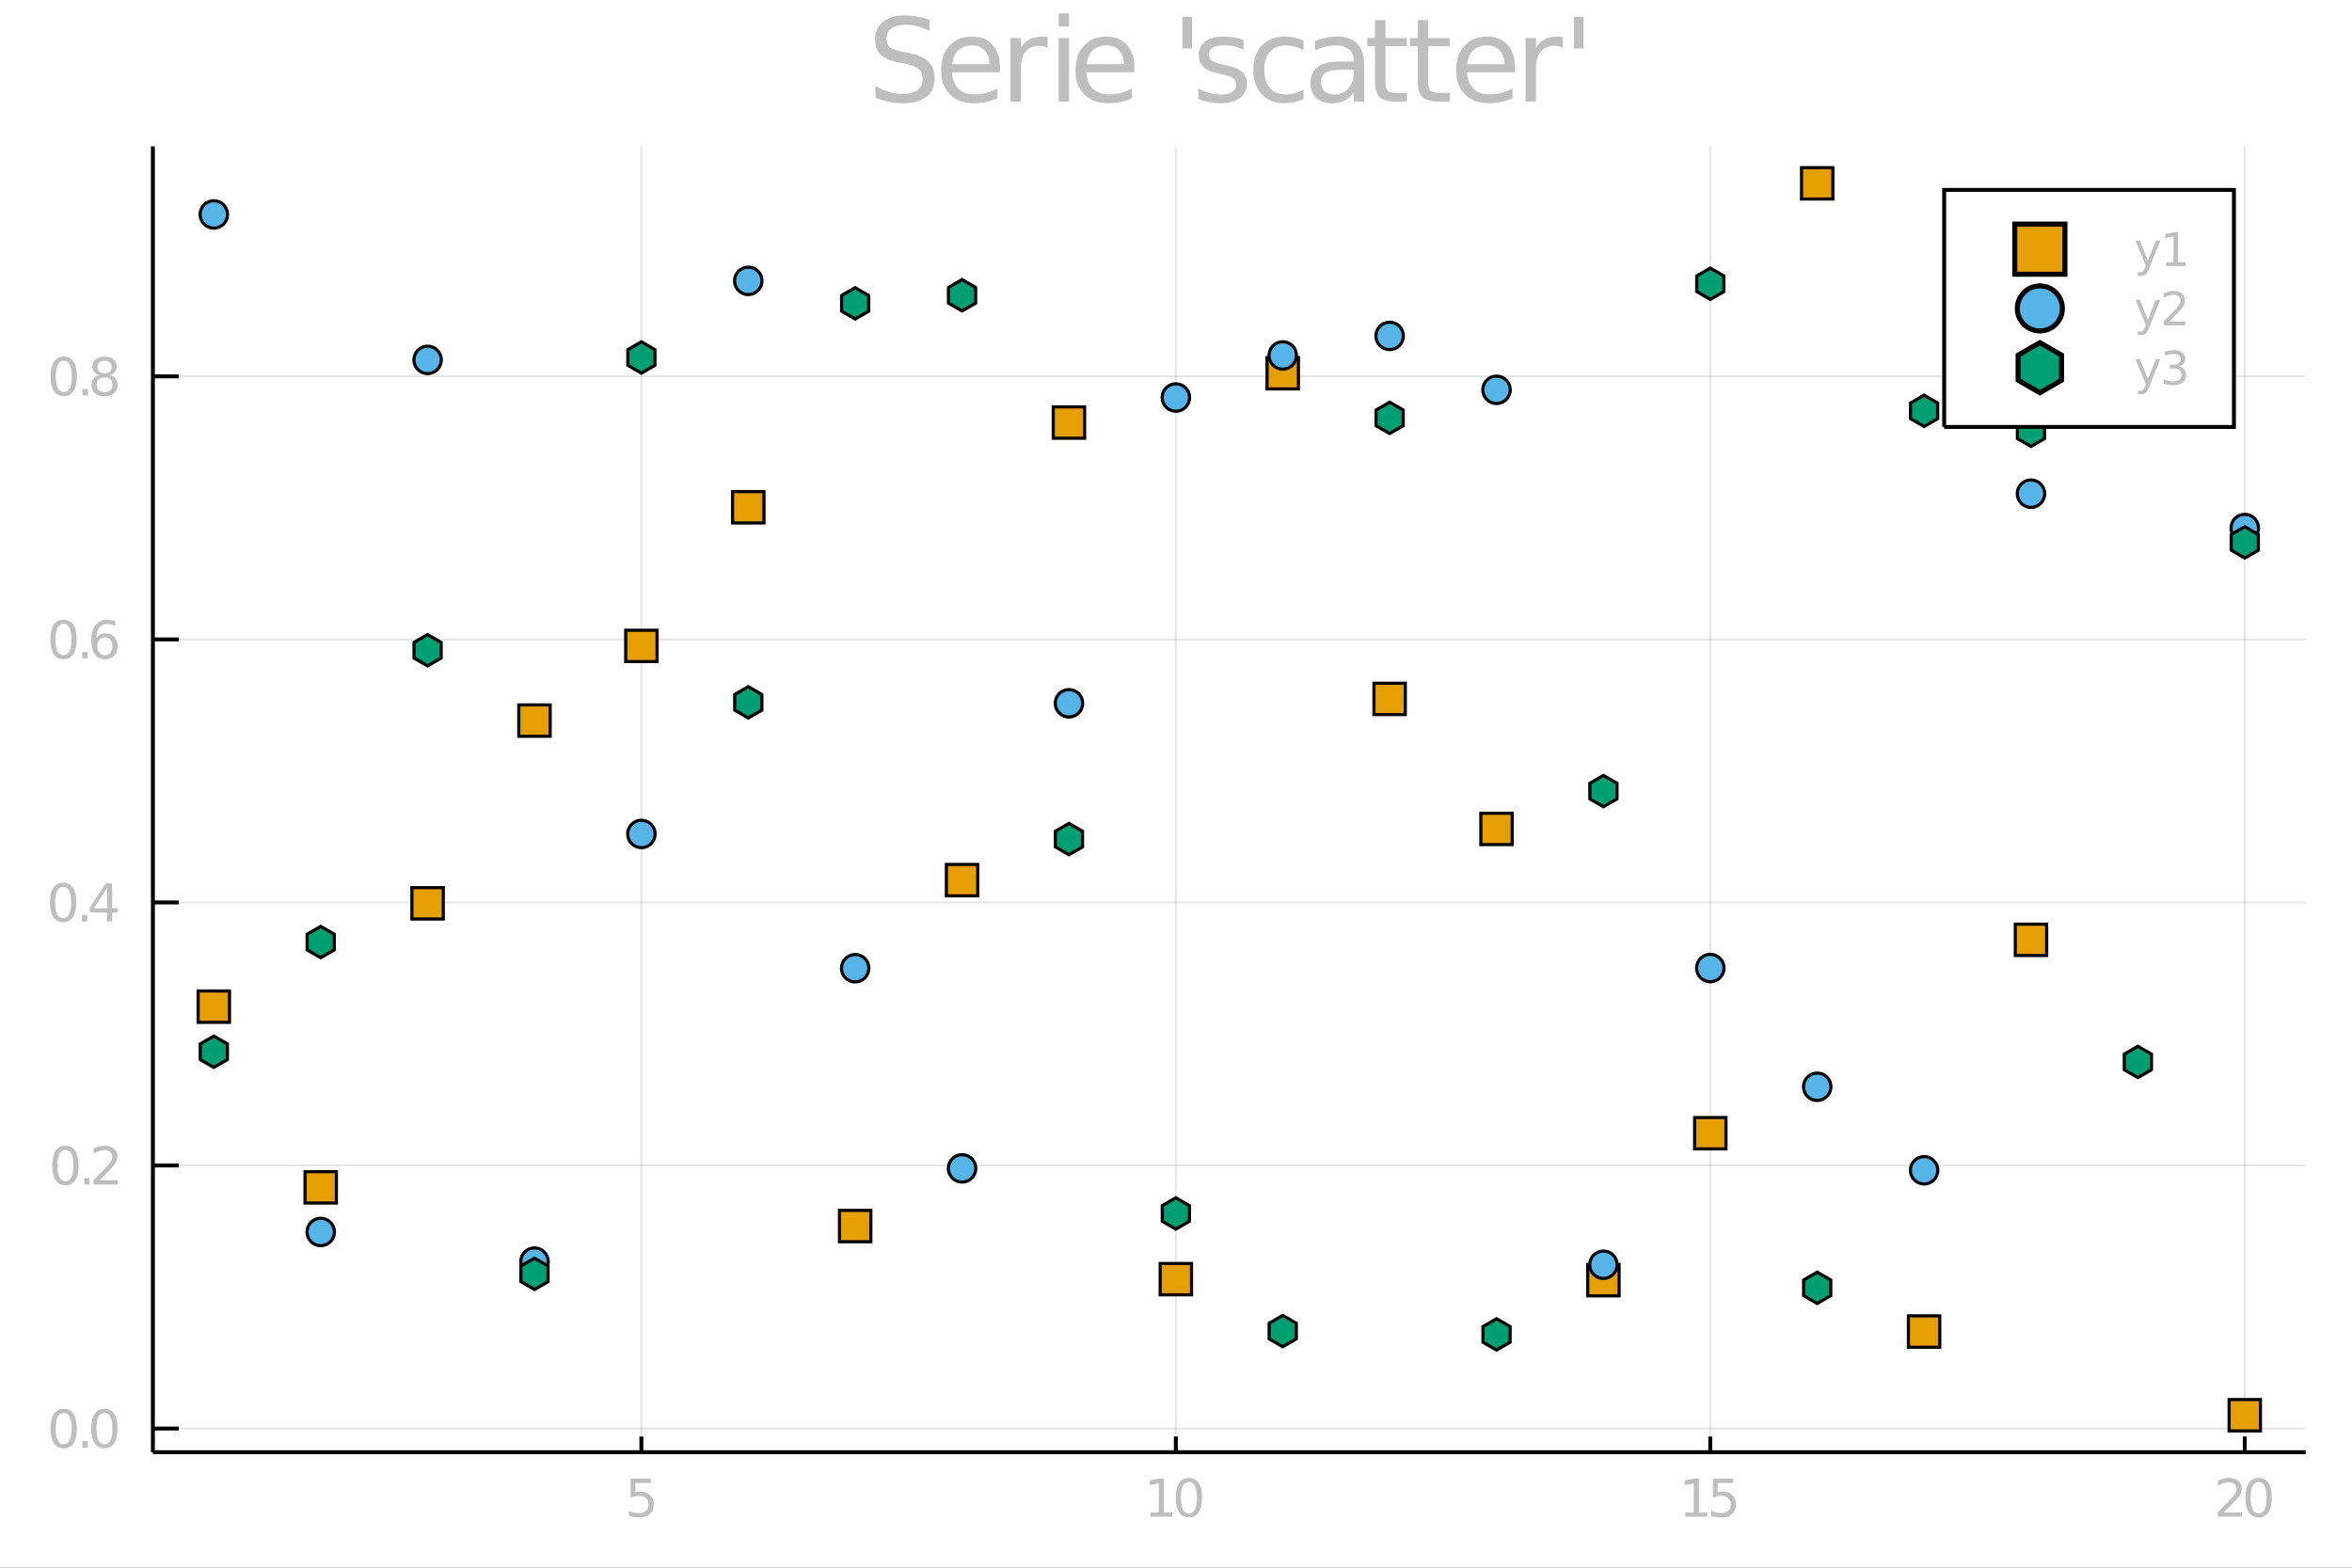 <?xml version="1.0" encoding="utf-8"?>
<svg xmlns="http://www.w3.org/2000/svg" xmlns:xlink="http://www.w3.org/1999/xlink" width="600" height="400" viewBox="0 0 2400 1600">
<rect x="0" y="0" width="2400" height="1600" fill="#333333" stroke="none"/>
<defs>
  <clipPath id="clip800">
    <rect x="0" y="0" width="2400" height="1600"/>
  </clipPath>
</defs>
<path clip-path="url(#clip800)" d="
M0 1600 L2400 1600 L2400 0 L0 0  Z
  " fill="#ffffff" fill-rule="evenodd" fill-opacity="1"/>
<defs>
  <clipPath id="clip801">
    <rect x="480" y="0" width="1681" height="1600"/>
  </clipPath>
</defs>
<path clip-path="url(#clip800)" d="
M156.002 1482.13 L2352.76 1482.13 L2352.76 149.392 L156.002 149.392  Z
  " fill="#ffffff" fill-rule="evenodd" fill-opacity="1"/>
<defs>
  <clipPath id="clip802">
    <rect x="156" y="149" width="2198" height="1334"/>
  </clipPath>
</defs>
<polyline clip-path="url(#clip802)" style="stroke:#000000; stroke-width:2; stroke-opacity:0.1; fill:none" points="
  654.471,1482.13 654.471,149.392 
  "/>
<polyline clip-path="url(#clip802)" style="stroke:#000000; stroke-width:2; stroke-opacity:0.1; fill:none" points="
  1199.84,1482.13 1199.84,149.392 
  "/>
<polyline clip-path="url(#clip802)" style="stroke:#000000; stroke-width:2; stroke-opacity:0.1; fill:none" points="
  1745.21,1482.13 1745.21,149.392 
  "/>
<polyline clip-path="url(#clip802)" style="stroke:#000000; stroke-width:2; stroke-opacity:0.1; fill:none" points="
  2290.58,1482.13 2290.58,149.392 
  "/>
<polyline clip-path="url(#clip800)" style="stroke:#000000; stroke-width:4; stroke-opacity:1; fill:none" points="
  156.002,1482.13 2352.76,1482.13 
  "/>
<polyline clip-path="url(#clip800)" style="stroke:#000000; stroke-width:4; stroke-opacity:1; fill:none" points="
  654.471,1482.13 654.471,1466.14 
  "/>
<polyline clip-path="url(#clip800)" style="stroke:#000000; stroke-width:4; stroke-opacity:1; fill:none" points="
  1199.84,1482.13 1199.84,1466.14 
  "/>
<polyline clip-path="url(#clip800)" style="stroke:#000000; stroke-width:4; stroke-opacity:1; fill:none" points="
  1745.21,1482.13 1745.21,1466.14 
  "/>
<polyline clip-path="url(#clip800)" style="stroke:#000000; stroke-width:4; stroke-opacity:1; fill:none" points="
  2290.58,1482.13 2290.58,1466.14 
  "/>
<path clip-path="url(#clip800)" d="M 0 0 M643.534 1509.1 L664.185 1509.1 L664.185 1513.53 L648.351 1513.53 L648.351 1523.06 Q649.497 1522.67 650.643 1522.49 Q651.789 1522.28 652.935 1522.28 Q659.445 1522.28 663.247 1525.85 Q667.049 1529.42 667.049 1535.51 Q667.049 1541.79 663.143 1545.28 Q659.237 1548.74 652.127 1548.74 Q649.679 1548.74 647.127 1548.32 Q644.601 1547.91 641.893 1547.07 L641.893 1541.79 Q644.237 1543.06 646.737 1543.69 Q649.237 1544.31 652.023 1544.31 Q656.528 1544.31 659.159 1541.94 Q661.789 1539.57 661.789 1535.51 Q661.789 1531.45 659.159 1529.08 Q656.528 1526.71 652.023 1526.71 Q649.914 1526.71 647.804 1527.18 Q645.721 1527.65 643.534 1528.64 L643.534 1509.1 Z" fill="#bebebe" fill-rule="evenodd" fill-opacity="1" /><path clip-path="url(#clip800)" d="M 0 0 M1173.83 1543.56 L1182.42 1543.56 L1182.42 1513.9 L1173.07 1515.77 L1173.07 1510.98 L1182.37 1509.1 L1187.63 1509.1 L1187.63 1543.56 L1196.22 1543.56 L1196.22 1547.98 L1173.83 1547.98 L1173.83 1543.56 Z" fill="#bebebe" fill-rule="evenodd" fill-opacity="1" /><path clip-path="url(#clip800)" d="M 0 0 M1213.18 1512.57 Q1209.11 1512.57 1207.06 1516.58 Q1205.02 1520.56 1205.02 1528.58 Q1205.02 1536.58 1207.06 1540.59 Q1209.11 1544.57 1213.18 1544.57 Q1217.26 1544.57 1219.29 1540.59 Q1221.35 1536.58 1221.35 1528.58 Q1221.35 1520.56 1219.29 1516.58 Q1217.26 1512.57 1213.18 1512.57 M1213.18 1508.4 Q1219.71 1508.4 1223.15 1513.58 Q1226.61 1518.74 1226.61 1528.58 Q1226.61 1538.4 1223.15 1543.58 Q1219.71 1548.74 1213.18 1548.74 Q1206.64 1548.74 1203.18 1543.58 Q1199.74 1538.4 1199.74 1528.58 Q1199.74 1518.74 1203.18 1513.58 Q1206.64 1508.4 1213.18 1508.4 Z" fill="#bebebe" fill-rule="evenodd" fill-opacity="1" /><path clip-path="url(#clip800)" d="M 0 0 M1719.76 1543.56 L1728.35 1543.56 L1728.35 1513.9 L1719 1515.77 L1719 1510.98 L1728.3 1509.1 L1733.56 1509.1 L1733.56 1543.56 L1742.15 1543.56 L1742.15 1547.98 L1719.76 1547.98 L1719.76 1543.56 Z" fill="#bebebe" fill-rule="evenodd" fill-opacity="1" /><path clip-path="url(#clip800)" d="M 0 0 M1747.91 1509.1 L1768.56 1509.1 L1768.56 1513.53 L1752.73 1513.53 L1752.73 1523.06 Q1753.87 1522.67 1755.02 1522.49 Q1756.16 1522.28 1757.31 1522.28 Q1763.82 1522.28 1767.62 1525.85 Q1771.42 1529.42 1771.42 1535.51 Q1771.42 1541.79 1767.52 1545.28 Q1763.61 1548.74 1756.5 1548.74 Q1754.05 1548.74 1751.5 1548.32 Q1748.98 1547.91 1746.27 1547.07 L1746.27 1541.79 Q1748.61 1543.06 1751.11 1543.69 Q1753.61 1544.31 1756.4 1544.31 Q1760.9 1544.31 1763.53 1541.94 Q1766.16 1539.57 1766.16 1535.51 Q1766.16 1531.45 1763.53 1529.08 Q1760.9 1526.71 1756.4 1526.71 Q1754.29 1526.71 1752.18 1527.18 Q1750.1 1527.65 1747.91 1528.64 L1747.91 1509.1 Z" fill="#bebebe" fill-rule="evenodd" fill-opacity="1" /><path clip-path="url(#clip800)" d="M 0 0 M2269.37 1543.56 L2287.73 1543.56 L2287.73 1547.98 L2263.04 1547.98 L2263.04 1543.56 Q2266.04 1540.46 2271.2 1535.25 Q2276.38 1530.02 2277.71 1528.5 Q2280.23 1525.67 2281.22 1523.71 Q2282.24 1521.73 2282.24 1519.83 Q2282.24 1516.73 2280.05 1514.78 Q2277.89 1512.83 2274.4 1512.83 Q2271.92 1512.83 2269.16 1513.69 Q2266.43 1514.55 2263.31 1516.29 L2263.31 1510.98 Q2266.48 1509.7 2269.24 1509.05 Q2272 1508.4 2274.29 1508.4 Q2280.34 1508.4 2283.93 1511.42 Q2287.52 1514.44 2287.52 1519.49 Q2287.52 1521.89 2286.61 1524.05 Q2285.73 1526.19 2283.36 1529.1 Q2282.71 1529.86 2279.22 1533.48 Q2275.73 1537.07 2269.37 1543.56 Z" fill="#bebebe" fill-rule="evenodd" fill-opacity="1" /><path clip-path="url(#clip800)" d="M 0 0 M2304.69 1512.57 Q2300.62 1512.57 2298.57 1516.58 Q2296.53 1520.56 2296.53 1528.58 Q2296.53 1536.58 2298.57 1540.59 Q2300.62 1544.57 2304.69 1544.57 Q2308.77 1544.57 2310.8 1540.59 Q2312.86 1536.58 2312.86 1528.58 Q2312.86 1520.56 2310.8 1516.58 Q2308.77 1512.57 2304.69 1512.57 M2304.69 1508.4 Q2311.22 1508.4 2314.66 1513.58 Q2318.12 1518.74 2318.12 1528.58 Q2318.12 1538.4 2314.66 1543.58 Q2311.22 1548.74 2304.69 1548.74 Q2298.15 1548.74 2294.69 1543.58 Q2291.25 1538.4 2291.25 1528.58 Q2291.25 1518.74 2294.69 1513.58 Q2298.15 1508.4 2304.69 1508.4 Z" fill="#bebebe" fill-rule="evenodd" fill-opacity="1" /><polyline clip-path="url(#clip802)" style="stroke:#000000; stroke-width:2; stroke-opacity:0.1; fill:none" points="
  156.002,1457.97 2352.76,1457.97 
  "/>
<polyline clip-path="url(#clip802)" style="stroke:#000000; stroke-width:2; stroke-opacity:0.1; fill:none" points="
  156.002,1189.51 2352.76,1189.51 
  "/>
<polyline clip-path="url(#clip802)" style="stroke:#000000; stroke-width:2; stroke-opacity:0.1; fill:none" points="
  156.002,921.054 2352.76,921.054 
  "/>
<polyline clip-path="url(#clip802)" style="stroke:#000000; stroke-width:2; stroke-opacity:0.1; fill:none" points="
  156.002,652.594 2352.76,652.594 
  "/>
<polyline clip-path="url(#clip802)" style="stroke:#000000; stroke-width:2; stroke-opacity:0.1; fill:none" points="
  156.002,384.135 2352.76,384.135 
  "/>
<polyline clip-path="url(#clip800)" style="stroke:#000000; stroke-width:4; stroke-opacity:1; fill:none" points="
  156.002,1482.13 156.002,149.392 
  "/>
<polyline clip-path="url(#clip800)" style="stroke:#000000; stroke-width:4; stroke-opacity:1; fill:none" points="
  156.002,1457.97 182.363,1457.97 
  "/>
<polyline clip-path="url(#clip800)" style="stroke:#000000; stroke-width:4; stroke-opacity:1; fill:none" points="
  156.002,1189.51 182.363,1189.51 
  "/>
<polyline clip-path="url(#clip800)" style="stroke:#000000; stroke-width:4; stroke-opacity:1; fill:none" points="
  156.002,921.054 182.363,921.054 
  "/>
<polyline clip-path="url(#clip800)" style="stroke:#000000; stroke-width:4; stroke-opacity:1; fill:none" points="
  156.002,652.594 182.363,652.594 
  "/>
<polyline clip-path="url(#clip800)" style="stroke:#000000; stroke-width:4; stroke-opacity:1; fill:none" points="
  156.002,384.135 182.363,384.135 
  "/>
<path clip-path="url(#clip800)" d="M 0 0 M64.976 1442 Q60.914 1442 58.857 1446.01 Q56.825 1449.99 56.825 1458.01 Q56.825 1466.01 58.857 1470.02 Q60.914 1474 64.976 1474 Q69.065 1474 71.096 1470.02 Q73.153 1466.01 73.153 1458.01 Q73.153 1449.99 71.096 1446.01 Q69.065 1442 64.976 1442 M64.976 1437.83 Q71.513 1437.83 74.95 1443.01 Q78.414 1448.17 78.414 1458.01 Q78.414 1467.83 74.95 1473.01 Q71.513 1478.17 64.976 1478.17 Q58.44 1478.17 54.977 1473.01 Q51.539 1467.83 51.539 1458.01 Q51.539 1448.17 54.977 1443.01 Q58.44 1437.83 64.976 1437.83 Z" fill="#bebebe" fill-rule="evenodd" fill-opacity="1" /><path clip-path="url(#clip800)" d="M 0 0 M84.117 1470.8 L89.612 1470.8 L89.612 1477.41 L84.117 1477.41 L84.117 1470.8 Z" fill="#bebebe" fill-rule="evenodd" fill-opacity="1" /><path clip-path="url(#clip800)" d="M 0 0 M106.565 1442 Q102.502 1442 100.445 1446.01 Q98.414 1449.99 98.414 1458.01 Q98.414 1466.01 100.445 1470.02 Q102.502 1474 106.565 1474 Q110.653 1474 112.685 1470.02 Q114.742 1466.01 114.742 1458.01 Q114.742 1449.99 112.685 1446.01 Q110.653 1442 106.565 1442 M106.565 1437.83 Q113.101 1437.83 116.539 1443.01 Q120.002 1448.17 120.002 1458.01 Q120.002 1467.83 116.539 1473.01 Q113.101 1478.17 106.565 1478.17 Q100.028 1478.17 96.565 1473.01 Q93.127 1467.83 93.127 1458.01 Q93.127 1448.17 96.565 1443.01 Q100.028 1437.83 106.565 1437.83 Z" fill="#bebebe" fill-rule="evenodd" fill-opacity="1" /><path clip-path="url(#clip800)" d="M 0 0 M66.773 1173.54 Q62.711 1173.54 60.654 1177.55 Q58.622 1181.53 58.622 1189.55 Q58.622 1197.55 60.654 1201.56 Q62.711 1205.54 66.773 1205.54 Q70.862 1205.54 72.893 1201.56 Q74.95 1197.55 74.95 1189.55 Q74.95 1181.53 72.893 1177.55 Q70.862 1173.54 66.773 1173.54 M66.773 1169.37 Q73.31 1169.37 76.747 1174.55 Q80.211 1179.71 80.211 1189.55 Q80.211 1199.37 76.747 1204.55 Q73.31 1209.71 66.773 1209.71 Q60.237 1209.71 56.773 1204.55 Q53.336 1199.37 53.336 1189.55 Q53.336 1179.71 56.773 1174.55 Q60.237 1169.37 66.773 1169.37 Z" fill="#bebebe" fill-rule="evenodd" fill-opacity="1" /><path clip-path="url(#clip800)" d="M 0 0 M85.914 1202.34 L91.409 1202.34 L91.409 1208.95 L85.914 1208.95 L85.914 1202.34 Z" fill="#bebebe" fill-rule="evenodd" fill-opacity="1" /><path clip-path="url(#clip800)" d="M 0 0 M101.643 1204.53 L120.002 1204.53 L120.002 1208.95 L95.315 1208.95 L95.315 1204.53 Q98.31 1201.43 103.466 1196.22 Q108.648 1190.98 109.976 1189.47 Q112.502 1186.64 113.492 1184.68 Q114.507 1182.7 114.507 1180.8 Q114.507 1177.7 112.32 1175.75 Q110.158 1173.8 106.669 1173.8 Q104.195 1173.8 101.435 1174.66 Q98.7 1175.52 95.575 1177.26 L95.575 1171.95 Q98.752 1170.67 101.513 1170.02 Q104.273 1169.37 106.565 1169.37 Q112.606 1169.37 116.2 1172.39 Q119.794 1175.41 119.794 1180.46 Q119.794 1182.86 118.882 1185.02 Q117.997 1187.16 115.627 1190.07 Q114.976 1190.83 111.487 1194.45 Q107.997 1198.04 101.643 1204.53 Z" fill="#bebebe" fill-rule="evenodd" fill-opacity="1" /><path clip-path="url(#clip800)" d="M 0 0 M64.43 905.077 Q60.367 905.077 58.31 909.088 Q56.279 913.072 56.279 921.093 Q56.279 929.088 58.31 933.098 Q60.367 937.082 64.43 937.082 Q68.518 937.082 70.549 933.098 Q72.607 929.088 72.607 921.093 Q72.607 913.072 70.549 909.088 Q68.518 905.077 64.43 905.077 M64.43 900.911 Q70.966 900.911 74.403 906.093 Q77.867 911.249 77.867 921.093 Q77.867 930.911 74.403 936.093 Q70.966 941.249 64.43 941.249 Q57.893 941.249 54.43 936.093 Q50.992 930.911 50.992 921.093 Q50.992 911.249 54.43 906.093 Q57.893 900.911 64.43 900.911 Z" fill="#bebebe" fill-rule="evenodd" fill-opacity="1" /><path clip-path="url(#clip800)" d="M 0 0 M83.57 933.879 L89.065 933.879 L89.065 940.494 L83.57 940.494 L83.57 933.879 Z" fill="#bebebe" fill-rule="evenodd" fill-opacity="1" /><path clip-path="url(#clip800)" d="M 0 0 M109.221 906.197 L95.94 926.952 L109.221 926.952 L109.221 906.197 M107.841 901.614 L114.455 901.614 L114.455 926.952 L120.002 926.952 L120.002 931.327 L114.455 931.327 L114.455 940.494 L109.221 940.494 L109.221 931.327 L91.669 931.327 L91.669 926.249 L107.841 901.614 Z" fill="#bebebe" fill-rule="evenodd" fill-opacity="1" /><path clip-path="url(#clip800)" d="M 0 0 M64.794 636.618 Q60.732 636.618 58.674 640.628 Q56.643 644.613 56.643 652.633 Q56.643 660.628 58.674 664.639 Q60.732 668.623 64.794 668.623 Q68.883 668.623 70.914 664.639 Q72.971 660.628 72.971 652.633 Q72.971 644.613 70.914 640.628 Q68.883 636.618 64.794 636.618 M64.794 632.451 Q71.331 632.451 74.768 637.634 Q78.232 642.79 78.232 652.633 Q78.232 662.451 74.768 667.633 Q71.331 672.79 64.794 672.79 Q58.258 672.79 54.794 667.633 Q51.357 662.451 51.357 652.633 Q51.357 642.79 54.794 637.634 Q58.258 632.451 64.794 632.451 Z" fill="#bebebe" fill-rule="evenodd" fill-opacity="1" /><path clip-path="url(#clip800)" d="M 0 0 M83.935 665.42 L89.429 665.42 L89.429 672.034 L83.935 672.034 L83.935 665.42 Z" fill="#bebebe" fill-rule="evenodd" fill-opacity="1" /><path clip-path="url(#clip800)" d="M 0 0 M107.033 650.498 Q103.492 650.498 101.409 652.92 Q99.351 655.342 99.351 659.56 Q99.351 663.753 101.409 666.201 Q103.492 668.623 107.033 668.623 Q110.575 668.623 112.632 666.201 Q114.716 663.753 114.716 659.56 Q114.716 655.342 112.632 652.92 Q110.575 650.498 107.033 650.498 M117.476 634.014 L117.476 638.805 Q115.497 637.868 113.466 637.373 Q111.461 636.878 109.481 636.878 Q104.273 636.878 101.513 640.394 Q98.778 643.91 98.388 651.019 Q99.924 648.753 102.242 647.555 Q104.56 646.331 107.346 646.331 Q113.205 646.331 116.591 649.899 Q120.002 653.441 120.002 659.56 Q120.002 665.55 116.461 669.17 Q112.919 672.79 107.033 672.79 Q100.289 672.79 96.721 667.633 Q93.153 662.451 93.153 652.633 Q93.153 643.415 97.528 637.946 Q101.903 632.451 109.273 632.451 Q111.252 632.451 113.257 632.842 Q115.289 633.232 117.476 634.014 Z" fill="#bebebe" fill-rule="evenodd" fill-opacity="1" /><path clip-path="url(#clip800)" d="M 0 0 M65.081 368.158 Q61.018 368.158 58.961 372.169 Q56.93 376.153 56.93 384.174 Q56.93 392.169 58.961 396.179 Q61.018 400.163 65.081 400.163 Q69.169 400.163 71.2 396.179 Q73.258 392.169 73.258 384.174 Q73.258 376.153 71.2 372.169 Q69.169 368.158 65.081 368.158 M65.081 363.992 Q71.617 363.992 75.055 369.174 Q78.518 374.33 78.518 384.174 Q78.518 393.992 75.055 399.174 Q71.617 404.33 65.081 404.33 Q58.544 404.33 55.081 399.174 Q51.643 393.992 51.643 384.174 Q51.643 374.33 55.081 369.174 Q58.544 363.992 65.081 363.992 Z" fill="#bebebe" fill-rule="evenodd" fill-opacity="1" /><path clip-path="url(#clip800)" d="M 0 0 M84.221 396.96 L89.716 396.96 L89.716 403.575 L84.221 403.575 L84.221 396.96 Z" fill="#bebebe" fill-rule="evenodd" fill-opacity="1" /><path clip-path="url(#clip800)" d="M 0 0 M106.669 385.111 Q102.919 385.111 100.757 387.117 Q98.622 389.122 98.622 392.637 Q98.622 396.153 100.757 398.158 Q102.919 400.163 106.669 400.163 Q110.419 400.163 112.58 398.158 Q114.742 396.127 114.742 392.637 Q114.742 389.122 112.58 387.117 Q110.445 385.111 106.669 385.111 M101.409 382.872 Q98.023 382.039 96.122 379.721 Q94.247 377.403 94.247 374.07 Q94.247 369.408 97.554 366.7 Q100.888 363.992 106.669 363.992 Q112.476 363.992 115.783 366.7 Q119.091 369.408 119.091 374.07 Q119.091 377.403 117.19 379.721 Q115.315 382.039 111.955 382.872 Q115.757 383.757 117.867 386.335 Q120.002 388.914 120.002 392.637 Q120.002 398.288 116.539 401.309 Q113.101 404.33 106.669 404.33 Q100.237 404.33 96.773 401.309 Q93.336 398.288 93.336 392.637 Q93.336 388.914 95.471 386.335 Q97.606 383.757 101.409 382.872 M99.481 374.565 Q99.481 377.585 101.356 379.278 Q103.257 380.971 106.669 380.971 Q110.054 380.971 111.955 379.278 Q113.882 377.585 113.882 374.565 Q113.882 371.544 111.955 369.851 Q110.054 368.158 106.669 368.158 Q103.257 368.158 101.356 369.851 Q99.481 371.544 99.481 374.565 Z" fill="#bebebe" fill-rule="evenodd" fill-opacity="1" /><path clip-path="url(#clip800)" d="M 0 0 M948.507 20.116 L948.507 31.516 Q941.852 28.333 935.949 26.771 Q930.046 25.208 924.549 25.208 Q915 25.208 909.792 28.912 Q904.641 32.616 904.641 39.444 Q904.641 45.173 908.056 48.125 Q911.528 51.018 921.134 52.812 L928.194 54.259 Q941.273 56.747 947.465 63.055 Q953.715 69.305 953.715 79.838 Q953.715 92.395 945.266 98.877 Q936.875 105.358 920.613 105.358 Q914.479 105.358 907.535 103.969 Q900.648 102.58 893.241 99.861 L893.241 87.824 Q900.359 91.817 907.188 93.842 Q914.016 95.868 920.613 95.868 Q930.625 95.868 936.065 91.932 Q941.505 87.997 941.505 80.706 Q941.505 74.34 937.569 70.752 Q933.692 67.164 924.78 65.37 L917.662 63.981 Q904.583 61.377 898.739 55.822 Q892.894 50.266 892.894 40.37 Q892.894 28.912 900.938 22.315 Q909.039 15.717 923.218 15.717 Q929.294 15.717 935.602 16.817 Q941.91 17.917 948.507 20.116 Z" fill="#bebebe" fill-rule="evenodd" fill-opacity="1" /><path clip-path="url(#clip800)" d="M 0 0 M1020.32 68.611 L1020.32 73.819 L971.366 73.819 Q972.06 84.814 977.963 90.601 Q983.923 96.331 994.514 96.331 Q1000.65 96.331 1006.38 94.826 Q1012.16 93.321 1017.84 90.312 L1017.84 100.381 Q1012.11 102.812 1006.09 104.085 Q1000.07 105.358 993.877 105.358 Q978.368 105.358 969.282 96.331 Q960.254 87.303 960.254 71.909 Q960.254 55.995 968.819 46.678 Q977.442 37.303 992.025 37.303 Q1005.1 37.303 1012.68 45.752 Q1020.32 54.143 1020.32 68.611 M1009.68 65.486 Q1009.56 56.747 1004.76 51.539 Q1000.01 46.331 992.141 46.331 Q983.229 46.331 977.847 51.365 Q972.523 56.4 971.713 65.544 L1009.68 65.486 Z" fill="#bebebe" fill-rule="evenodd" fill-opacity="1" /><path clip-path="url(#clip800)" d="M 0 0 M1069.05 48.819 Q1067.26 47.778 1065.12 47.315 Q1063.03 46.794 1060.49 46.794 Q1051.46 46.794 1046.6 52.697 Q1041.79 58.541 1041.79 69.537 L1041.79 103.68 L1031.09 103.68 L1031.09 38.865 L1041.79 38.865 L1041.79 48.935 Q1045.15 43.032 1050.53 40.197 Q1055.91 37.303 1063.61 37.303 Q1064.71 37.303 1066.04 37.477 Q1067.37 37.592 1068.99 37.882 L1069.05 48.819 Z" fill="#bebebe" fill-rule="evenodd" fill-opacity="1" /><path clip-path="url(#clip800)" d="M 0 0 M1080.22 38.865 L1090.87 38.865 L1090.87 103.68 L1080.22 103.68 L1080.22 38.865 M1080.22 13.634 L1090.87 13.634 L1090.87 27.118 L1080.22 27.118 L1080.22 13.634 Z" fill="#bebebe" fill-rule="evenodd" fill-opacity="1" /><path clip-path="url(#clip800)" d="M 0 0 M1157.48 68.611 L1157.48 73.819 L1108.52 73.819 Q1109.21 84.814 1115.11 90.601 Q1121.08 96.331 1131.67 96.331 Q1137.8 96.331 1143.53 94.826 Q1149.32 93.321 1154.99 90.312 L1154.99 100.381 Q1149.26 102.812 1143.24 104.085 Q1137.22 105.358 1131.03 105.358 Q1115.52 105.358 1106.43 96.331 Q1097.41 87.303 1097.41 71.909 Q1097.41 55.995 1105.97 46.678 Q1114.59 37.303 1129.18 37.303 Q1142.26 37.303 1149.84 45.752 Q1157.48 54.143 1157.48 68.611 M1146.83 65.486 Q1146.71 56.747 1141.91 51.539 Q1137.16 46.331 1129.29 46.331 Q1120.38 46.331 1115 51.365 Q1109.67 56.4 1108.86 65.544 L1146.83 65.486 Z" fill="#bebebe" fill-rule="evenodd" fill-opacity="1" /><path clip-path="url(#clip800)" d="M 0 0 M1216.39 17.28 L1216.39 49.398 L1206.55 49.398 L1206.55 17.28 L1216.39 17.28 Z" fill="#bebebe" fill-rule="evenodd" fill-opacity="1" /><path clip-path="url(#clip800)" d="M 0 0 M1268.88 40.775 L1268.88 50.845 Q1264.36 48.53 1259.5 47.372 Q1254.64 46.215 1249.43 46.215 Q1241.5 46.215 1237.51 48.646 Q1233.57 51.076 1233.57 55.937 Q1233.57 59.641 1236.41 61.782 Q1239.25 63.865 1247.81 65.775 L1251.46 66.585 Q1262.8 69.016 1267.54 73.472 Q1272.35 77.87 1272.35 85.798 Q1272.35 94.826 1265.17 100.092 Q1258.05 105.358 1245.55 105.358 Q1240.35 105.358 1234.67 104.317 Q1229.06 103.333 1222.81 101.307 L1222.81 90.312 Q1228.71 93.379 1234.44 94.942 Q1240.17 96.446 1245.79 96.446 Q1253.31 96.446 1257.36 93.9 Q1261.41 91.296 1261.41 86.608 Q1261.41 82.268 1258.46 79.953 Q1255.57 77.638 1245.67 75.497 L1241.97 74.629 Q1232.07 72.546 1227.67 68.263 Q1223.27 63.923 1223.27 56.4 Q1223.27 47.257 1229.76 42.28 Q1236.24 37.303 1248.16 37.303 Q1254.06 37.303 1259.27 38.171 Q1264.48 39.039 1268.88 40.775 Z" fill="#bebebe" fill-rule="evenodd" fill-opacity="1" /><path clip-path="url(#clip800)" d="M 0 0 M1330.16 41.354 L1330.16 51.308 Q1325.65 48.819 1321.07 47.604 Q1316.56 46.331 1311.93 46.331 Q1301.57 46.331 1295.84 52.928 Q1290.11 59.467 1290.11 71.331 Q1290.11 83.194 1295.84 89.791 Q1301.57 96.331 1311.93 96.331 Q1316.56 96.331 1321.07 95.115 Q1325.65 93.842 1330.16 91.354 L1330.16 101.192 Q1325.7 103.275 1320.9 104.317 Q1316.16 105.358 1310.77 105.358 Q1296.13 105.358 1287.51 96.157 Q1278.89 86.956 1278.89 71.331 Q1278.89 55.474 1287.57 46.389 Q1296.31 37.303 1311.47 37.303 Q1316.39 37.303 1321.07 38.345 Q1325.76 39.328 1330.16 41.354 Z" fill="#bebebe" fill-rule="evenodd" fill-opacity="1" /><path clip-path="url(#clip800)" d="M 0 0 M1370.78 71.099 Q1357.88 71.099 1352.9 74.05 Q1347.93 77.002 1347.93 84.12 Q1347.93 89.791 1351.63 93.148 Q1355.39 96.446 1361.81 96.446 Q1370.67 96.446 1375.99 90.196 Q1381.37 83.888 1381.37 73.472 L1381.37 71.099 L1370.78 71.099 M1392.02 66.701 L1392.02 103.68 L1381.37 103.68 L1381.37 93.842 Q1377.73 99.745 1372.29 102.58 Q1366.85 105.358 1358.98 105.358 Q1349.03 105.358 1343.12 99.803 Q1337.28 94.189 1337.28 84.814 Q1337.28 73.877 1344.57 68.321 Q1351.92 62.766 1366.44 62.766 L1381.37 62.766 L1381.37 61.724 Q1381.37 54.375 1376.51 50.382 Q1371.71 46.331 1362.97 46.331 Q1357.42 46.331 1352.15 47.662 Q1346.88 48.993 1342.02 51.655 L1342.02 41.817 Q1347.87 39.56 1353.37 38.46 Q1358.86 37.303 1364.07 37.303 Q1378.13 37.303 1385.08 44.595 Q1392.02 51.886 1392.02 66.701 Z" fill="#bebebe" fill-rule="evenodd" fill-opacity="1" /><path clip-path="url(#clip800)" d="M 0 0 M1413.72 20.463 L1413.72 38.865 L1435.66 38.865 L1435.66 47.141 L1413.72 47.141 L1413.72 82.326 Q1413.72 90.254 1415.87 92.511 Q1418.06 94.768 1424.72 94.768 L1435.66 94.768 L1435.66 103.68 L1424.72 103.68 Q1412.39 103.68 1407.71 99.108 Q1403.02 94.479 1403.02 82.326 L1403.02 47.141 L1395.21 47.141 L1395.21 38.865 L1403.02 38.865 L1403.02 20.463 L1413.72 20.463 Z" fill="#bebebe" fill-rule="evenodd" fill-opacity="1" /><path clip-path="url(#clip800)" d="M 0 0 M1457.36 20.463 L1457.36 38.865 L1479.29 38.865 L1479.29 47.141 L1457.36 47.141 L1457.36 82.326 Q1457.36 90.254 1459.5 92.511 Q1461.7 94.768 1468.35 94.768 L1479.29 94.768 L1479.29 103.68 L1468.35 103.68 Q1456.03 103.68 1451.34 99.108 Q1446.65 94.479 1446.65 82.326 L1446.65 47.141 L1438.84 47.141 L1438.84 38.865 L1446.65 38.865 L1446.65 20.463 L1457.36 20.463 Z" fill="#bebebe" fill-rule="evenodd" fill-opacity="1" /><path clip-path="url(#clip800)" d="M 0 0 M1545.9 68.611 L1545.9 73.819 L1496.94 73.819 Q1497.64 84.814 1503.54 90.601 Q1509.5 96.331 1520.09 96.331 Q1526.22 96.331 1531.95 94.826 Q1537.74 93.321 1543.41 90.312 L1543.41 100.381 Q1537.68 102.812 1531.66 104.085 Q1525.64 105.358 1519.45 105.358 Q1503.94 105.358 1494.86 96.331 Q1485.83 87.303 1485.83 71.909 Q1485.83 55.995 1494.4 46.678 Q1503.02 37.303 1517.6 37.303 Q1530.68 37.303 1538.26 45.752 Q1545.9 54.143 1545.9 68.611 M1535.25 65.486 Q1535.14 56.747 1530.33 51.539 Q1525.59 46.331 1517.72 46.331 Q1508.8 46.331 1503.42 51.365 Q1498.1 56.4 1497.29 65.544 L1535.25 65.486 Z" fill="#bebebe" fill-rule="evenodd" fill-opacity="1" /><path clip-path="url(#clip800)" d="M 0 0 M1594.63 48.819 Q1592.83 47.778 1590.69 47.315 Q1588.61 46.794 1586.06 46.794 Q1577.03 46.794 1572.17 52.697 Q1567.37 58.541 1567.37 69.537 L1567.37 103.68 L1556.66 103.68 L1556.66 38.865 L1567.37 38.865 L1567.37 48.935 Q1570.73 43.032 1576.11 40.197 Q1581.49 37.303 1589.19 37.303 Q1590.29 37.303 1591.62 37.477 Q1592.95 37.592 1594.57 37.882 L1594.63 48.819 Z" fill="#bebebe" fill-rule="evenodd" fill-opacity="1" /><path clip-path="url(#clip800)" d="M 0 0 M1615.86 17.28 L1615.86 49.398 L1606.03 49.398 L1606.03 17.28 L1615.86 17.28 Z" fill="#bebebe" fill-rule="evenodd" fill-opacity="1" /><path clip-path="url(#clip802)" d="M202.174 1011.41 L202.174 1043.41 L234.174 1043.41 L234.174 1011.41 L202.174 1011.41 Z" fill="#e69f00" fill-rule="evenodd" fill-opacity="1" stroke="#000000" stroke-opacity="1" stroke-width="3.2"/>
<path clip-path="url(#clip802)" d="M311.249 1195.82 L311.249 1227.82 L343.249 1227.82 L343.249 1195.82 L311.249 1195.82 Z" fill="#e69f00" fill-rule="evenodd" fill-opacity="1" stroke="#000000" stroke-opacity="1" stroke-width="3.2"/>
<path clip-path="url(#clip802)" d="M420.323 905.96 L420.323 937.96 L452.323 937.96 L452.323 905.96 L420.323 905.96 Z" fill="#e69f00" fill-rule="evenodd" fill-opacity="1" stroke="#000000" stroke-opacity="1" stroke-width="3.2"/>
<path clip-path="url(#clip802)" d="M529.397 719.439 L529.397 751.439 L561.397 751.439 L561.397 719.439 L529.397 719.439 Z" fill="#e69f00" fill-rule="evenodd" fill-opacity="1" stroke="#000000" stroke-opacity="1" stroke-width="3.2"/>
<path clip-path="url(#clip802)" d="M638.471 643.223 L638.471 675.223 L670.471 675.223 L670.471 643.223 L638.471 643.223 Z" fill="#e69f00" fill-rule="evenodd" fill-opacity="1" stroke="#000000" stroke-opacity="1" stroke-width="3.2"/>
<path clip-path="url(#clip802)" d="M747.545 501.734 L747.545 533.734 L779.545 533.734 L779.545 501.734 L747.545 501.734 Z" fill="#e69f00" fill-rule="evenodd" fill-opacity="1" stroke="#000000" stroke-opacity="1" stroke-width="3.2"/>
<path clip-path="url(#clip802)" d="M856.619 1235.32 L856.619 1267.32 L888.619 1267.32 L888.619 1235.32 L856.619 1235.32 Z" fill="#e69f00" fill-rule="evenodd" fill-opacity="1" stroke="#000000" stroke-opacity="1" stroke-width="3.2"/>
<path clip-path="url(#clip802)" d="M965.694 882.276 L965.694 914.276 L997.694 914.276 L997.694 882.276 L965.694 882.276 Z" fill="#e69f00" fill-rule="evenodd" fill-opacity="1" stroke="#000000" stroke-opacity="1" stroke-width="3.2"/>
<path clip-path="url(#clip802)" d="M1074.77 415.267 L1074.77 447.267 L1106.77 447.267 L1106.77 415.267 L1074.77 415.267 Z" fill="#e69f00" fill-rule="evenodd" fill-opacity="1" stroke="#000000" stroke-opacity="1" stroke-width="3.2"/>
<path clip-path="url(#clip802)" d="M1183.84 1289.52 L1183.84 1321.52 L1215.84 1321.52 L1215.84 1289.52 L1183.84 1289.52 Z" fill="#e69f00" fill-rule="evenodd" fill-opacity="1" stroke="#000000" stroke-opacity="1" stroke-width="3.2"/>
<path clip-path="url(#clip802)" d="M1292.92 364.933 L1292.92 396.933 L1324.92 396.933 L1324.92 364.933 L1292.92 364.933 Z" fill="#e69f00" fill-rule="evenodd" fill-opacity="1" stroke="#000000" stroke-opacity="1" stroke-width="3.2"/>
<path clip-path="url(#clip802)" d="M1401.99 697.309 L1401.99 729.309 L1433.99 729.309 L1433.99 697.309 L1401.99 697.309 Z" fill="#e69f00" fill-rule="evenodd" fill-opacity="1" stroke="#000000" stroke-opacity="1" stroke-width="3.2"/>
<path clip-path="url(#clip802)" d="M1511.06 830.021 L1511.06 862.021 L1543.06 862.021 L1543.06 830.021 L1511.06 830.021 Z" fill="#e69f00" fill-rule="evenodd" fill-opacity="1" stroke="#000000" stroke-opacity="1" stroke-width="3.2"/>
<path clip-path="url(#clip802)" d="M1620.14 1290.6 L1620.14 1322.6 L1652.14 1322.6 L1652.14 1290.6 L1620.14 1290.6 Z" fill="#e69f00" fill-rule="evenodd" fill-opacity="1" stroke="#000000" stroke-opacity="1" stroke-width="3.2"/>
<path clip-path="url(#clip802)" d="M1729.21 1140.57 L1729.21 1172.57 L1761.21 1172.57 L1761.21 1140.57 L1729.21 1140.57 Z" fill="#e69f00" fill-rule="evenodd" fill-opacity="1" stroke="#000000" stroke-opacity="1" stroke-width="3.2"/>
<path clip-path="url(#clip802)" d="M1838.29 171.111 L1838.29 203.111 L1870.29 203.111 L1870.29 171.111 L1838.29 171.111 Z" fill="#e69f00" fill-rule="evenodd" fill-opacity="1" stroke="#000000" stroke-opacity="1" stroke-width="3.2"/>
<path clip-path="url(#clip802)" d="M1947.36 1343 L1947.36 1375 L1979.36 1375 L1979.36 1343 L1947.36 1343 Z" fill="#e69f00" fill-rule="evenodd" fill-opacity="1" stroke="#000000" stroke-opacity="1" stroke-width="3.2"/>
<path clip-path="url(#clip802)" d="M2056.44 943.203 L2056.44 975.203 L2088.44 975.203 L2088.44 943.203 L2056.44 943.203 Z" fill="#e69f00" fill-rule="evenodd" fill-opacity="1" stroke="#000000" stroke-opacity="1" stroke-width="3.2"/>
<path clip-path="url(#clip802)" d="M2165.51 331.672 L2165.51 363.672 L2197.51 363.672 L2197.51 331.672 L2165.51 331.672 Z" fill="#e69f00" fill-rule="evenodd" fill-opacity="1" stroke="#000000" stroke-opacity="1" stroke-width="3.2"/>
<path clip-path="url(#clip802)" d="M2274.58 1428.41 L2274.58 1460.41 L2306.58 1460.41 L2306.58 1428.41 L2274.58 1428.41 Z" fill="#e69f00" fill-rule="evenodd" fill-opacity="1" stroke="#000000" stroke-opacity="1" stroke-width="3.2"/>
<circle clip-path="url(#clip802)" cx="218.174" cy="218.851" r="14" fill="#56b4e9" fill-rule="evenodd" fill-opacity="1" stroke="#000000" stroke-opacity="1" stroke-width="3.2"/>
<circle clip-path="url(#clip802)" cx="327.249" cy="1257.38" r="14" fill="#56b4e9" fill-rule="evenodd" fill-opacity="1" stroke="#000000" stroke-opacity="1" stroke-width="3.2"/>
<circle clip-path="url(#clip802)" cx="436.323" cy="367.296" r="14" fill="#56b4e9" fill-rule="evenodd" fill-opacity="1" stroke="#000000" stroke-opacity="1" stroke-width="3.2"/>
<circle clip-path="url(#clip802)" cx="545.397" cy="1287.62" r="14" fill="#56b4e9" fill-rule="evenodd" fill-opacity="1" stroke="#000000" stroke-opacity="1" stroke-width="3.2"/>
<circle clip-path="url(#clip802)" cx="654.471" cy="851.143" r="14" fill="#56b4e9" fill-rule="evenodd" fill-opacity="1" stroke="#000000" stroke-opacity="1" stroke-width="3.2"/>
<circle clip-path="url(#clip802)" cx="763.545" cy="286.644" r="14" fill="#56b4e9" fill-rule="evenodd" fill-opacity="1" stroke="#000000" stroke-opacity="1" stroke-width="3.2"/>
<circle clip-path="url(#clip802)" cx="872.619" cy="988.154" r="14" fill="#56b4e9" fill-rule="evenodd" fill-opacity="1" stroke="#000000" stroke-opacity="1" stroke-width="3.2"/>
<circle clip-path="url(#clip802)" cx="981.694" cy="1192.46" r="14" fill="#56b4e9" fill-rule="evenodd" fill-opacity="1" stroke="#000000" stroke-opacity="1" stroke-width="3.2"/>
<circle clip-path="url(#clip802)" cx="1090.77" cy="717.782" r="14" fill="#56b4e9" fill-rule="evenodd" fill-opacity="1" stroke="#000000" stroke-opacity="1" stroke-width="3.2"/>
<circle clip-path="url(#clip802)" cx="1199.84" cy="405.712" r="14" fill="#56b4e9" fill-rule="evenodd" fill-opacity="1" stroke="#000000" stroke-opacity="1" stroke-width="3.2"/>
<circle clip-path="url(#clip802)" cx="1308.92" cy="362.763" r="14" fill="#56b4e9" fill-rule="evenodd" fill-opacity="1" stroke="#000000" stroke-opacity="1" stroke-width="3.2"/>
<circle clip-path="url(#clip802)" cx="1417.99" cy="342.833" r="14" fill="#56b4e9" fill-rule="evenodd" fill-opacity="1" stroke="#000000" stroke-opacity="1" stroke-width="3.2"/>
<circle clip-path="url(#clip802)" cx="1527.06" cy="397.853" r="14" fill="#56b4e9" fill-rule="evenodd" fill-opacity="1" stroke="#000000" stroke-opacity="1" stroke-width="3.2"/>
<circle clip-path="url(#clip802)" cx="1636.14" cy="1290.81" r="14" fill="#56b4e9" fill-rule="evenodd" fill-opacity="1" stroke="#000000" stroke-opacity="1" stroke-width="3.2"/>
<circle clip-path="url(#clip802)" cx="1745.21" cy="987.989" r="14" fill="#56b4e9" fill-rule="evenodd" fill-opacity="1" stroke="#000000" stroke-opacity="1" stroke-width="3.2"/>
<circle clip-path="url(#clip802)" cx="1854.29" cy="1109.15" r="14" fill="#56b4e9" fill-rule="evenodd" fill-opacity="1" stroke="#000000" stroke-opacity="1" stroke-width="3.2"/>
<circle clip-path="url(#clip802)" cx="1963.36" cy="1194.39" r="14" fill="#56b4e9" fill-rule="evenodd" fill-opacity="1" stroke="#000000" stroke-opacity="1" stroke-width="3.2"/>
<circle clip-path="url(#clip802)" cx="2072.44" cy="503.847" r="14" fill="#56b4e9" fill-rule="evenodd" fill-opacity="1" stroke="#000000" stroke-opacity="1" stroke-width="3.2"/>
<circle clip-path="url(#clip802)" cx="2181.51" cy="242.593" r="14" fill="#56b4e9" fill-rule="evenodd" fill-opacity="1" stroke="#000000" stroke-opacity="1" stroke-width="3.2"/>
<circle clip-path="url(#clip802)" cx="2290.58" cy="538.926" r="14" fill="#56b4e9" fill-rule="evenodd" fill-opacity="1" stroke="#000000" stroke-opacity="1" stroke-width="3.2"/>
<path clip-path="url(#clip802)" d="M218.174 1089.42 L204.318 1081.42 L204.318 1065.42 L218.174 1057.42 L232.03 1065.42 L232.03 1081.42 Z" fill="#009e73" fill-rule="evenodd" fill-opacity="1" stroke="#000000" stroke-opacity="1" stroke-width="3.2"/>
<path clip-path="url(#clip802)" d="M327.249 977.473 L313.393 969.473 L313.393 953.473 L327.249 945.473 L341.105 953.473 L341.105 969.473 Z" fill="#009e73" fill-rule="evenodd" fill-opacity="1" stroke="#000000" stroke-opacity="1" stroke-width="3.2"/>
<path clip-path="url(#clip802)" d="M436.323 679.644 L422.467 671.644 L422.467 655.644 L436.323 647.644 L450.179 655.644 L450.179 671.644 Z" fill="#009e73" fill-rule="evenodd" fill-opacity="1" stroke="#000000" stroke-opacity="1" stroke-width="3.2"/>
<path clip-path="url(#clip802)" d="M545.397 1316.1 L531.541 1308.1 L531.541 1292.1 L545.397 1284.1 L559.253 1292.1 L559.253 1308.1 Z" fill="#009e73" fill-rule="evenodd" fill-opacity="1" stroke="#000000" stroke-opacity="1" stroke-width="3.2"/>
<path clip-path="url(#clip802)" d="M654.471 380.855 L640.615 372.855 L640.615 356.855 L654.471 348.855 L668.327 356.855 L668.327 372.855 Z" fill="#009e73" fill-rule="evenodd" fill-opacity="1" stroke="#000000" stroke-opacity="1" stroke-width="3.2"/>
<path clip-path="url(#clip802)" d="M763.545 732.797 L749.689 724.797 L749.689 708.797 L763.545 700.797 L777.401 708.797 L777.401 724.797 Z" fill="#009e73" fill-rule="evenodd" fill-opacity="1" stroke="#000000" stroke-opacity="1" stroke-width="3.2"/>
<path clip-path="url(#clip802)" d="M872.619 325.586 L858.763 317.586 L858.763 301.586 L872.619 293.586 L886.475 301.586 L886.475 317.586 Z" fill="#009e73" fill-rule="evenodd" fill-opacity="1" stroke="#000000" stroke-opacity="1" stroke-width="3.2"/>
<path clip-path="url(#clip802)" d="M981.694 317.375 L967.838 309.375 L967.838 293.375 L981.694 285.375 L995.55 293.375 L995.55 309.375 Z" fill="#009e73" fill-rule="evenodd" fill-opacity="1" stroke="#000000" stroke-opacity="1" stroke-width="3.2"/>
<path clip-path="url(#clip802)" d="M1090.77 872.369 L1076.91 864.369 L1076.91 848.369 L1090.77 840.369 L1104.62 848.369 L1104.62 864.369 Z" fill="#009e73" fill-rule="evenodd" fill-opacity="1" stroke="#000000" stroke-opacity="1" stroke-width="3.2"/>
<path clip-path="url(#clip802)" d="M1199.84 1254.45 L1185.99 1246.45 L1185.99 1230.45 L1199.84 1222.45 L1213.7 1230.45 L1213.7 1246.45 Z" fill="#009e73" fill-rule="evenodd" fill-opacity="1" stroke="#000000" stroke-opacity="1" stroke-width="3.2"/>
<path clip-path="url(#clip802)" d="M1308.92 1374.51 L1295.06 1366.51 L1295.06 1350.51 L1308.92 1342.51 L1322.77 1350.51 L1322.77 1366.51 Z" fill="#009e73" fill-rule="evenodd" fill-opacity="1" stroke="#000000" stroke-opacity="1" stroke-width="3.2"/>
<path clip-path="url(#clip802)" d="M1417.99 442.481 L1404.13 434.481 L1404.13 418.481 L1417.99 410.481 L1431.85 418.481 L1431.85 434.481 Z" fill="#009e73" fill-rule="evenodd" fill-opacity="1" stroke="#000000" stroke-opacity="1" stroke-width="3.2"/>
<path clip-path="url(#clip802)" d="M1527.06 1377.89 L1513.21 1369.89 L1513.21 1353.89 L1527.06 1345.89 L1540.92 1353.89 L1540.92 1369.89 Z" fill="#009e73" fill-rule="evenodd" fill-opacity="1" stroke="#000000" stroke-opacity="1" stroke-width="3.2"/>
<path clip-path="url(#clip802)" d="M1636.14 823.388 L1622.28 815.388 L1622.28 799.388 L1636.14 791.388 L1649.99 799.388 L1649.99 815.388 Z" fill="#009e73" fill-rule="evenodd" fill-opacity="1" stroke="#000000" stroke-opacity="1" stroke-width="3.2"/>
<path clip-path="url(#clip802)" d="M1745.21 305.611 L1731.36 297.611 L1731.36 281.611 L1745.21 273.611 L1759.07 281.611 L1759.07 297.611 Z" fill="#009e73" fill-rule="evenodd" fill-opacity="1" stroke="#000000" stroke-opacity="1" stroke-width="3.2"/>
<path clip-path="url(#clip802)" d="M1854.29 1330.37 L1840.43 1322.37 L1840.43 1306.37 L1854.29 1298.37 L1868.14 1306.37 L1868.14 1322.37 Z" fill="#009e73" fill-rule="evenodd" fill-opacity="1" stroke="#000000" stroke-opacity="1" stroke-width="3.2"/>
<path clip-path="url(#clip802)" d="M1963.36 435.316 L1949.51 427.316 L1949.51 411.316 L1963.36 403.316 L1977.22 411.316 L1977.22 427.316 Z" fill="#009e73" fill-rule="evenodd" fill-opacity="1" stroke="#000000" stroke-opacity="1" stroke-width="3.2"/>
<path clip-path="url(#clip802)" d="M2072.44 455.637 L2058.58 447.637 L2058.58 431.637 L2072.44 423.637 L2086.29 431.637 L2086.29 447.637 Z" fill="#009e73" fill-rule="evenodd" fill-opacity="1" stroke="#000000" stroke-opacity="1" stroke-width="3.2"/>
<path clip-path="url(#clip802)" d="M2181.51 1099.83 L2167.65 1091.83 L2167.65 1075.83 L2181.51 1067.83 L2195.37 1075.83 L2195.37 1091.83 Z" fill="#009e73" fill-rule="evenodd" fill-opacity="1" stroke="#000000" stroke-opacity="1" stroke-width="3.2"/>
<path clip-path="url(#clip802)" d="M2290.58 569.576 L2276.73 561.576 L2276.73 545.576 L2290.58 537.576 L2304.44 545.576 L2304.44 561.576 Z" fill="#009e73" fill-rule="evenodd" fill-opacity="1" stroke="#000000" stroke-opacity="1" stroke-width="3.2"/>
<path clip-path="url(#clip800)" d="
M1983.85 435.737 L2279.53 435.737 L2279.53 193.817 L1983.85 193.817  Z
  " fill="#ffffff" fill-rule="evenodd" fill-opacity="1"/>
<polyline clip-path="url(#clip800)" style="stroke:#000000; stroke-width:4; stroke-opacity:1; fill:none" points="
  1983.85,435.737 2279.53,435.737 2279.53,193.817 1983.85,193.817 1983.85,435.737 
  "/>
<path clip-path="url(#clip800)" d="M2055.88 228.697 L2055.88 279.897 L2107.08 279.897 L2107.08 228.697 L2055.88 228.697 Z" fill="#e69f00" fill-rule="evenodd" fill-opacity="1" stroke="#000000" stroke-opacity="1" stroke-width="5.12"/>
<path clip-path="url(#clip800)" d="M 0 0 M2192.96 273.984 Q2191.15 278.614 2189.44 280.026 Q2187.73 281.438 2184.86 281.438 L2181.46 281.438 L2181.46 277.873 L2183.96 277.873 Q2185.71 277.873 2186.69 277.04 Q2187.66 276.206 2188.84 273.104 L2189.6 271.16 L2179.12 245.651 L2183.63 245.651 L2191.73 265.929 L2199.83 245.651 L2204.35 245.651 L2192.96 273.984 Z" fill="#bebebe" fill-rule="evenodd" fill-opacity="1" /><path clip-path="url(#clip800)" d="M 0 0 M2210.23 267.641 L2217.87 267.641 L2217.87 241.276 L2209.56 242.943 L2209.56 238.683 L2217.82 237.017 L2222.5 237.017 L2222.5 267.641 L2230.14 267.641 L2230.14 271.577 L2210.23 271.577 L2210.23 267.641 Z" fill="#bebebe" fill-rule="evenodd" fill-opacity="1" /><circle clip-path="url(#clip800)" cx="2081.48" cy="314.777" r="23" fill="#56b4e9" fill-rule="evenodd" fill-opacity="1" stroke="#000000" stroke-opacity="1" stroke-width="5.12"/>
<path clip-path="url(#clip800)" d="M 0 0 M2192.96 334.464 Q2191.15 339.094 2189.44 340.506 Q2187.73 341.918 2184.86 341.918 L2181.46 341.918 L2181.46 338.353 L2183.96 338.353 Q2185.71 338.353 2186.69 337.52 Q2187.66 336.686 2188.84 333.584 L2189.6 331.64 L2179.12 306.131 L2183.63 306.131 L2191.73 326.409 L2199.83 306.131 L2204.35 306.131 L2192.96 334.464 Z" fill="#bebebe" fill-rule="evenodd" fill-opacity="1" /><path clip-path="url(#clip800)" d="M 0 0 M2213.45 328.121 L2229.76 328.121 L2229.76 332.057 L2207.82 332.057 L2207.82 328.121 Q2210.48 325.367 2215.07 320.737 Q2219.67 316.085 2220.85 314.742 Q2223.1 312.219 2223.98 310.483 Q2224.88 308.723 2224.88 307.034 Q2224.88 304.279 2222.94 302.543 Q2221.02 300.807 2217.91 300.807 Q2215.71 300.807 2213.26 301.571 Q2210.83 302.335 2208.05 303.886 L2208.05 299.163 Q2210.88 298.029 2213.33 297.45 Q2215.78 296.872 2217.82 296.872 Q2223.19 296.872 2226.39 299.557 Q2229.58 302.242 2229.58 306.733 Q2229.58 308.862 2228.77 310.784 Q2227.98 312.682 2225.88 315.274 Q2225.3 315.946 2222.2 319.163 Q2219.09 322.358 2213.45 328.121 Z" fill="#bebebe" fill-rule="evenodd" fill-opacity="1" /><path clip-path="url(#clip800)" d="M2081.48 400.857 L2059.31 388.057 L2059.31 362.457 L2081.48 349.657 L2103.65 362.457 L2103.65 388.057 Z" fill="#009e73" fill-rule="evenodd" fill-opacity="1" stroke="#000000" stroke-opacity="1" stroke-width="5.12"/>
<path clip-path="url(#clip800)" d="M 0 0 M2192.96 394.944 Q2191.15 399.574 2189.44 400.986 Q2187.73 402.398 2184.86 402.398 L2181.46 402.398 L2181.46 398.833 L2183.96 398.833 Q2185.71 398.833 2186.69 398 Q2187.66 397.166 2188.84 394.064 L2189.6 392.12 L2179.12 366.611 L2183.63 366.611 L2191.73 386.889 L2199.83 366.611 L2204.35 366.611 L2192.96 394.944 Z" fill="#bebebe" fill-rule="evenodd" fill-opacity="1" /><path clip-path="url(#clip800)" d="M 0 0 M2223.58 373.902 Q2226.94 374.62 2228.82 376.889 Q2230.71 379.157 2230.71 382.49 Q2230.71 387.606 2227.2 390.407 Q2223.68 393.208 2217.2 393.208 Q2215.02 393.208 2212.7 392.768 Q2210.41 392.351 2207.96 391.495 L2207.96 386.981 Q2209.9 388.115 2212.22 388.694 Q2214.53 389.273 2217.06 389.273 Q2221.45 389.273 2223.75 387.537 Q2226.06 385.801 2226.06 382.49 Q2226.06 379.435 2223.91 377.722 Q2221.78 375.986 2217.96 375.986 L2213.93 375.986 L2213.93 372.143 L2218.14 372.143 Q2221.59 372.143 2223.42 370.778 Q2225.25 369.389 2225.25 366.796 Q2225.25 364.134 2223.35 362.722 Q2221.48 361.287 2217.96 361.287 Q2216.04 361.287 2213.84 361.703 Q2211.64 362.12 2209 363 L2209 358.833 Q2211.66 358.092 2213.98 357.722 Q2216.32 357.352 2218.38 357.352 Q2223.7 357.352 2226.8 359.782 Q2229.9 362.19 2229.9 366.31 Q2229.9 369.18 2228.26 371.171 Q2226.62 373.139 2223.58 373.902 Z" fill="#bebebe" fill-rule="evenodd" fill-opacity="1" /></svg>
